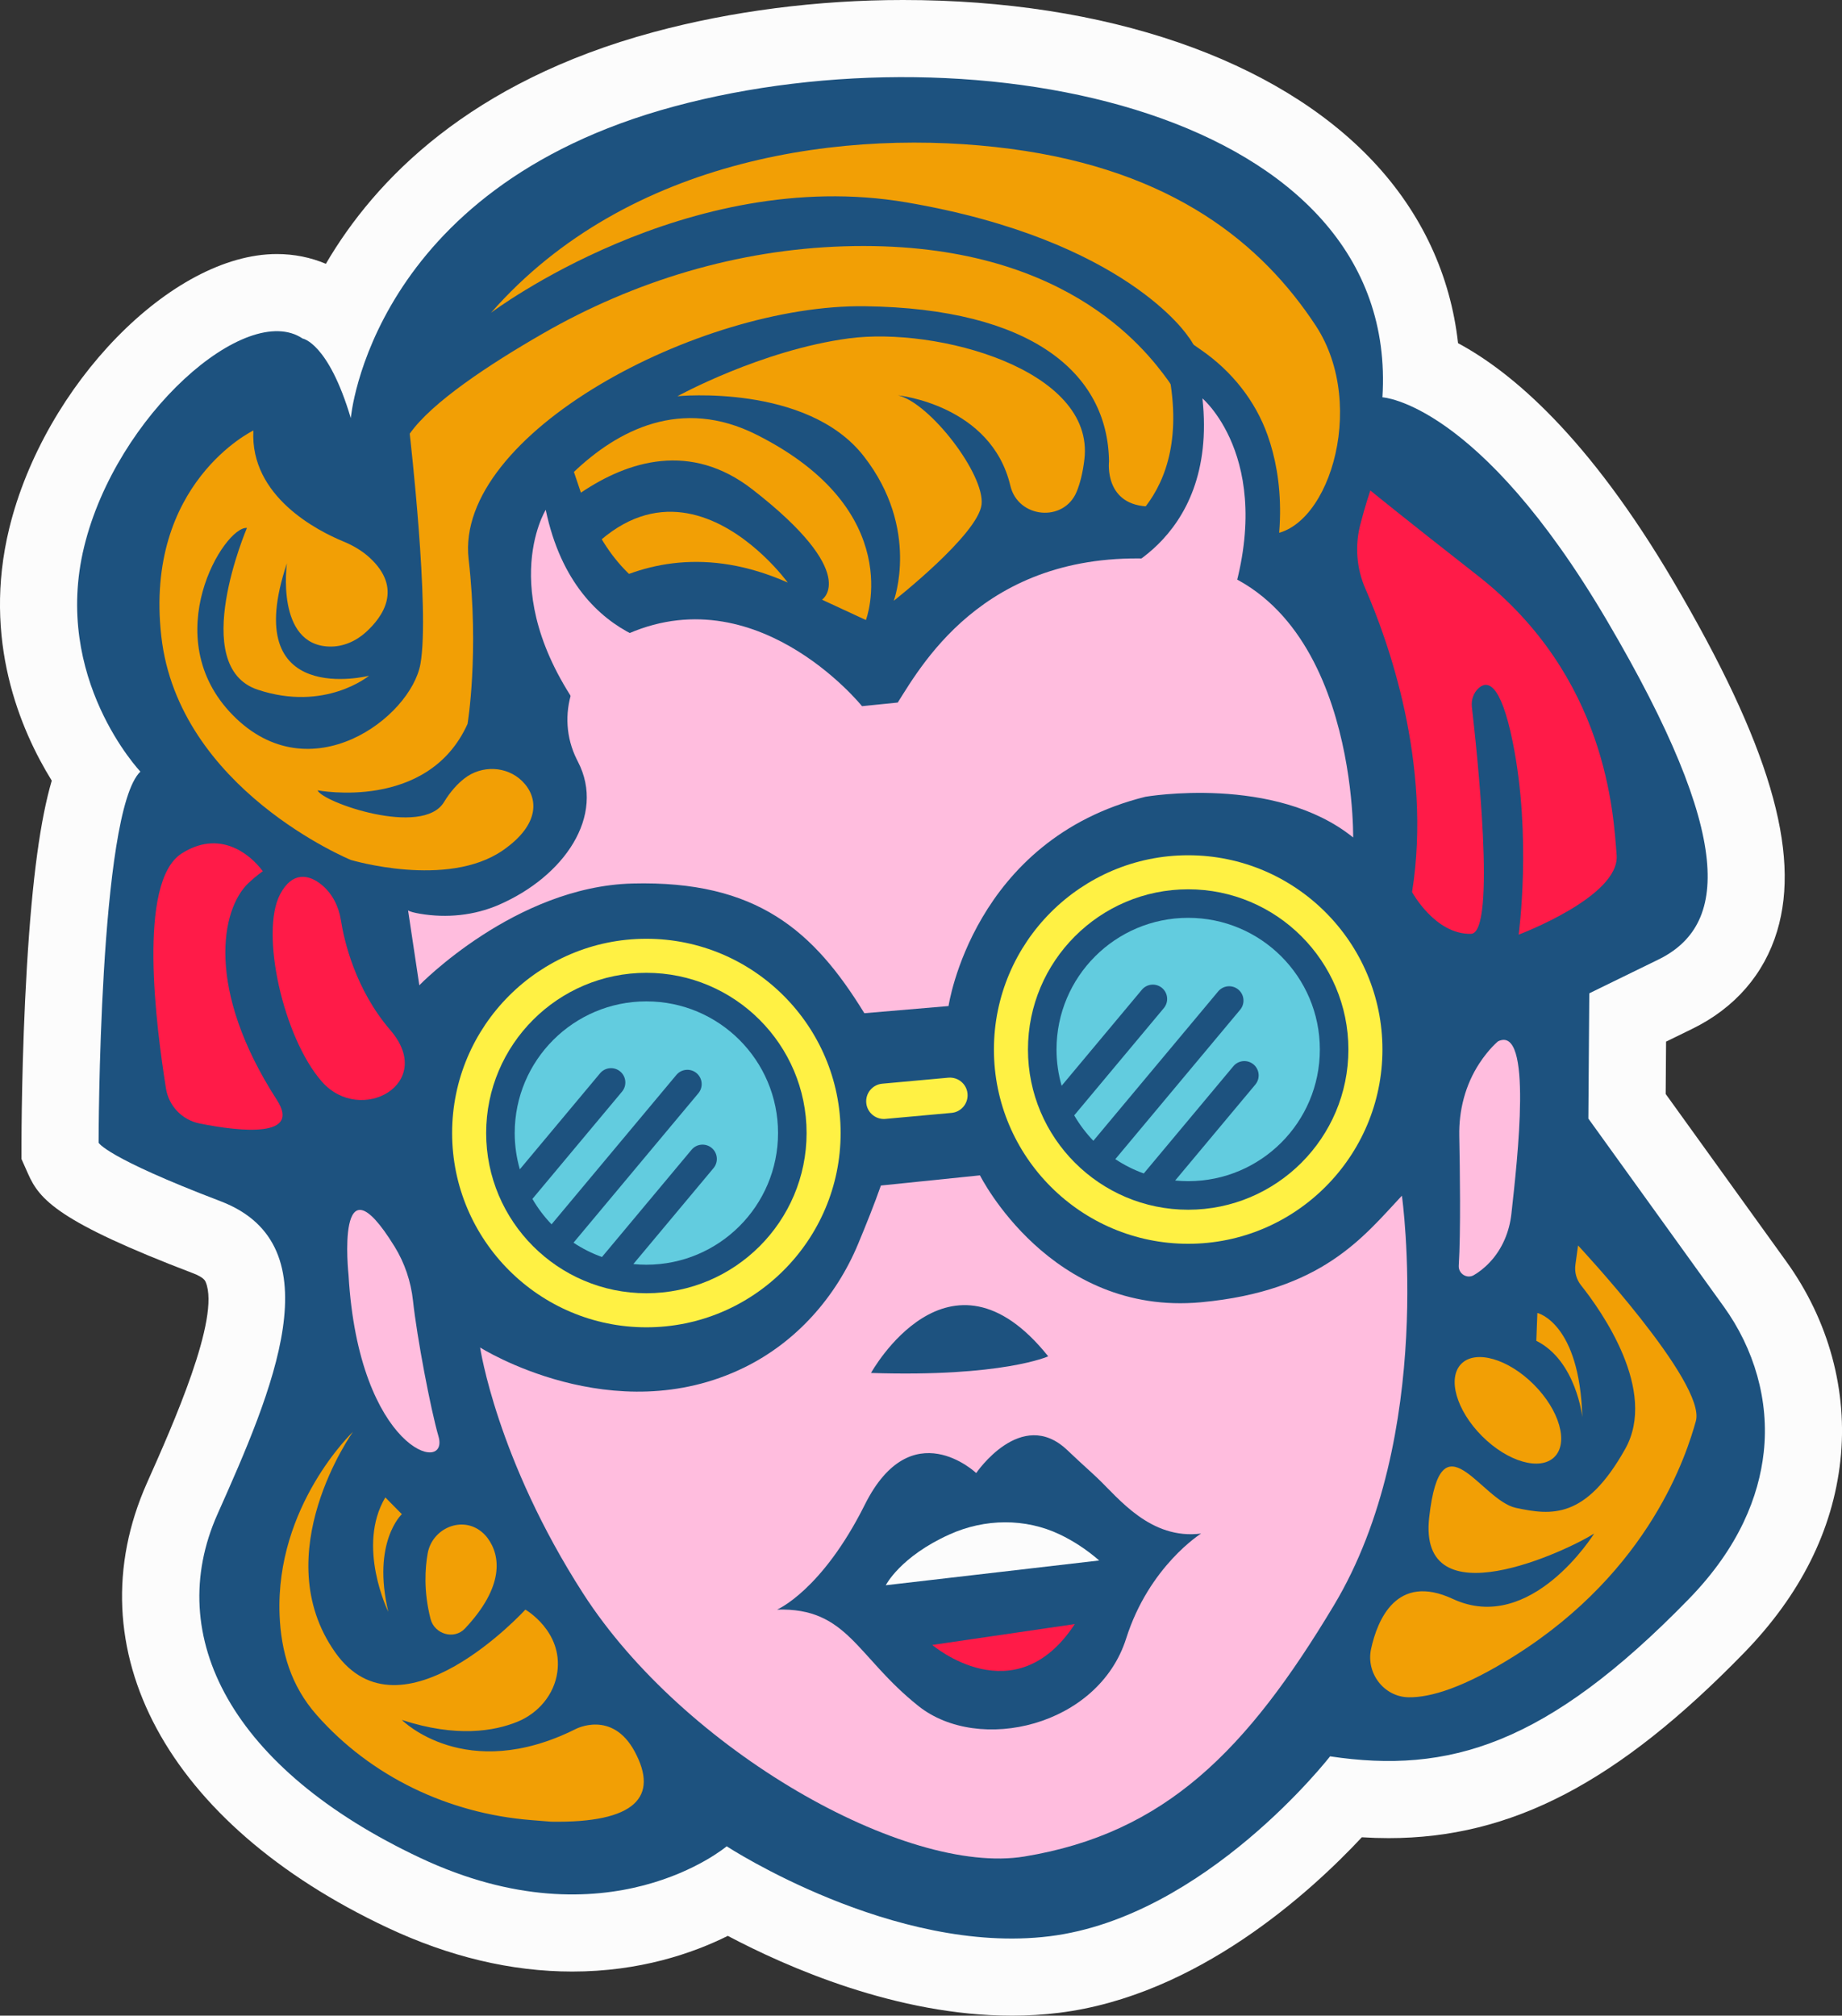 <svg id="_лой_2" xmlns="http://www.w3.org/2000/svg" width="987.01" height="1080" viewBox="0 0 987.01 1080"><rect x="0" y="0" width="987.01" height="1080" fill="#333333" stroke="none"/><g id="Girl_vintage_505198351"><g id="Girl_vintage_505198351-2"><path d="M542.02 1080c-61.5.0-120.61-26.11-152.03-42.75-18.8 9.35-47.13 19.12-83.39 19.12-32.56.0-65.9-7.93-99.09-23.56-117.97-55.56-168.5-149.11-128.72-238.33 13.77-30.88 39.39-88.34 31.44-107.51-.32-.77-1.07-2.57-6.79-4.75-72.35-27.61-82.26-39.46-88.36-53.19l-3.56-8.01v-8.77c0-1.86.03-46.1 2.87-93.8 2.92-49.04 7.39-79.82 13.34-100.18-16.74-27.04-37.36-75.36-22.78-135.14 18.77-76.94 87.11-147.01 143.39-147.01 9.24.0 18.15 1.79 26.27 5.24 26.33-45.06 77.3-97.61 175.66-124.17C391.95 5.94 438.14.0 483.87.0 592.36.0 684.2 31.55 735.84 86.55c25.95 27.64 41.37 60.85 45.44 97.33 28.9 15.52 69.87 50.28 115.41 127.69 51.21 87.06 68.35 144.83 55.57 187.3-6.96 23.14-22.7 41.25-45.5 52.39l-14.02 6.85-.21 28.05 64.67 89.8c22.76 31.6 33.04 69.5 28.94 106.71-4.11 37.32-21.45 71.93-51.54 102.86-67.75 69.64-124.73 99.35-190.51 99.35.0.0.0.0.0.0-4.72.0-9.5-.15-14.37-.46-27.41 29.35-88.13 84.89-162.23 94.05-8.23 1.02-16.79 1.54-25.45 1.54z" fill="#fcfcfc"/><path d="M851.11 599.35l72.56 100.75c16.28 22.6 24.45 50.36 21.4 78.04-2.58 23.41-13.08 50.82-40.09 78.57-76.41 78.54-128.91 93.82-192.28 84.35.0.0-66.81 86.07-150.3 96.4-83.49 10.33-173.01-48.2-173.01-48.2.0.0-63.43 53.67-164.27 6.18-100.84-47.49-137.85-118.5-108.59-184.13 29.27-65.64 63.54-144.06 1.65-167.68-61.9-23.62-65.34-31.37-65.34-31.37.0.0.0-177.31 22.38-198.83.0.0-47.34-49.92-30.13-120.5 17.21-70.58 86.93-131.84 117.06-111.54.0.0 13.77 2.16 25.82 42.65.0.0 10.46-123.05 173.07-166.95 162.62-43.9 389.36 2.58 379.71 155.79.0.0 51.46 2.58 120.32 119.64 68.86 117.06 64.56 163.54 27.54 181.62l-37.01 18.08-.5 67.14z" fill="#1d527f"/><path d="M257.27 722s71.24 45.11 141.5 10.73c27.8-13.6 49.12-37.61 61.02-66.18 4.21-10.1 8.83-21.64 12.23-31.34l53.08-5.45s37.66 75.51 118.5 68c64.84-6.03 86.91-35.04 107.59-57.1.0.0 18.22 128.37-36.44 219.49-46.59 77.67-90.32 122.15-165.84 134.58-63.55 10.46-182.39-56.97-236.42-140.89-46.37-72.02-55.23-131.84-55.23-131.84z" fill="#ffbdde"/><path d="M416.36 862.44s23.99-10.1 47.05-56.24c24.96-49.92 59.68-16.93 59.68-16.93.0.0 24.1-35.58 48.66-12.42 10.81 10.2 10.95 10.05 16.41 15.23 11.25 10.68 28.32 33.06 55.44 29.61.0.0-27.84 17.36-40.17 56.24-14.92 47.05-78.9 61.97-111.32 36.15-33.36-26.57-37.87-52.79-75.75-51.64z" fill="#1d527f"/><path d="M474.64 849.38s7.66-15.31 34.25-27.27c18.77-8.45 40.47-8.79 59.04.09 6.72 3.21 13.89 7.69 21.06 13.91l-114.35 13.27z" fill="#fcfcfc"/><path d="M499.56 881.37s44.18 37.88 76.36-11.18l-76.36 11.18z" fill="#ff1b48"/><path d="M466.72 735.64s41.73-75.47 94.95-8.91c0 0-24.52 11.19-94.95 8.91z" fill="#1d527f"/><path d="M211.41 667.89c5.45 8.84 8.79 18.81 9.9 29.12 2.12 19.62 9.4 57.91 13.64 72.57 6.1 21.05-42.69 7.64-48.19-86.37.0.0-7.25-67.08 24.64-15.33z" fill="#ffbdde"/><path d="M230.72 867.46c2.1 8.18 12.61 11.27 18.4 5.13 21.19-22.48 19.16-39.05 12.15-48.48-1.22-1.64-2.65-3.02-4.23-4.14-10.67-7.55-25.58-.52-27.87 12.34-1.39 7.81-2.27 20.27 1.54 35.14z" fill="#f29f05"/><path d="M215.32 811.31s-16.12 14.89-7.26 52.29c0 0-17.21-35-1.59-61.28l8.86 8.99z" fill="#f29f05"/><path d="M281.51 862.44s20.11 11.54 17.13 33.43c-1.64 12.06-10.14 22.07-21.42 26.67-12.34 5.03-32.7 8.56-61.9-.99.0.0 34.05 34.41 93.16 4.87.0.0 19.51-10.32 31.56 11.98 13.13 24.3.57 38.43-44.76 37.67l-10.84-.87c-44.04-3.52-85.6-23.2-114.81-56.35-13.86-15.73-19.05-34.03-19.82-53.54-2.3-58.53 39.31-98.12 39.31-98.12.0.0-46.73 65.49-9.47 118.21 35.29 49.92 101.85-22.95 101.85-22.95z" fill="#f29f05"/><path d="M172.43 474.15c5.66 4.69 9.08 11.53 10.22 18.8 1.71 10.92 7.6 37.02 26.55 59.06 24.67 28.69-16.07 51.07-36.72 27.54-20.66-23.53-33.28-79.76-22.38-100.42 6.54-12.39 15.48-10.66 22.33-4.98z" fill="#ff1b48"/><path d="M133.18 473.1c-14.77 13.91-23.24 56.77 15.21 116.3 13 20.13-18.72 17.14-41.5 12.55-9.32-1.88-16.47-9.37-17.96-18.76-5.2-32.92-15.52-110.56 8.38-125.87 19.71-12.62 35.86-.75 43.53 9.5.0.0-3.28 2.15-7.67 6.28z" fill="#ff1b48"/><path d="M282.66 347.72s52.79-74.02 139.44-35.58c0 0-76.32-105.58-139.44 35.58z" fill="#f29f05"/><path d="M269.46 304.11s67.42-93.39 133.7-41.89c58.27 45.28 37.3 59.1 37.3 59.1l23.53 10.9s22.38-58.53-58.53-99.27c-80.91-40.74-136 71.15-136 71.15z" fill="#f29f05"/><path d="M362.99 212.3s69.43-6.89 99.85 32.13c30.41 39.02 16.07 77.47 16.07 77.47.0.0 45.33-35.58 47.05-51.64 1.72-16.07-27.54-54.3-44.76-58.43.0.0 49.95 5.05 60.19 48.45 4.11 17.44 28.61 19.79 35.49 3.25 1.85-4.45 3.31-10.15 4.17-17.38 5.74-48.2-79.19-71.15-126.24-64.84-47.05 6.31-91.81 30.99-91.81 30.99z" fill="#f29f05"/><path d="M594.25 247.3s-2.87 24.1 22.38 24.1 24.67-46.48 9.18-67.71c-12.35-16.92-56.76-75.38-173.6-71.71-56.88 1.78-112.27 18.47-161.58 46.88-28.52 16.43-59.35 36.75-71.09 53.53.0.0 10.9 94.68 5.74 123.37-5.16 28.69-59.1 69.43-100.42 27.54-41.32-41.89-4.59-101.57 7.46-100.42.0.0-31.76 74.15 5.74 86.65 36.15 12.05 59.68-7.46 59.68-7.46.0.0-70.21 17.79-44-60.25.0.0-6.14 43.75 22.7 44.61 7.28.22 14.25-2.83 19.65-7.73 8.97-8.15 19.94-23.42 1.94-39.93-4.07-3.73-8.89-6.52-14-8.63-13.7-5.64-50.13-24.03-48.26-59.48.0.0-58.53 28.12-49.35 110.17s101.57 119.93 101.57 119.93c0 0 51.64 15.49 81.48-5.16 20.25-14.02 19.09-28.43 10.34-37.06-8.3-8.18-21.71-8.63-30.91-1.49-3.6 2.8-7.44 6.85-11 12.72-11.48 18.94-65.42.0-67.71-6.31.0.0 59.1 11.48 80.34-35.58.0.0 6.32-37.76.57-88.34-7.6-66.88 123.37-136.6 212.32-135.46 88.94 1.15 130.26 35.58 130.83 83.2z" fill="#f29f05"/><path d="M651.05 231.24s-5.74 53.37 26.97 55.09c32.71 1.72 55.66-68.29 26.97-111.9-28.69-43.61-76.32-83.2-163.54-94.68-87.22-11.48-204.86 4.02-278.31 87.8.0.0 105.01-79.19 222.64-59.1 117.63 20.08 150.87 71.85 150.87 71.85.0.0 11.38 12.79 14.39 50.95z" fill="#f29f05"/><path d="M528.72 309.62l54.45-15.88c2.12-.65 52.89-16.91 44.59-84.23l-4.92-36.43 21.03 14.62c16.16 11.23 28.81 27.02 35.38 45.57 8.03 22.68 11.27 55.9-4.7 100.82l-5.09 14.33-140.74-38.79z" fill="#1d527f"/><path d="M326.42 407.7c-75.85-76.56-68.06-133.18-56.42-146.19l28.46-35.49 13.29 39.37c23.69 70.19 80.51 62.74 82.92 62.39l2.86-.42 12.81 27.5-72.86 63.98-11.04-11.15z" fill="#1d527f"/><path d="M224.7 527.9s51.29-52.89 114.19-54.51c66.85-1.72 97.26 25.54 124.26 69.5l45.11-3.84s13.1-89.18 105.49-112.13c0 0 69.43-12.05 111.32 21.81.0.0 2.21-139.15-97.55-148.62-96.69-9.18-132.7 54.51-146.47 76.32l-19.15 1.94s-59.13-73.52-131.77-35.74c-23.32 12.13-32.8 40.85-21.03 64.35.17.34.34.68.52 1.02 15.21 29.27-7.56 61.7-42.26 76.79-13.24 5.76-28.01 7.22-42.25 4.81-3.07-.52-5.58-1.14-6.45-1.83l6.03 40.17z" fill="#ffbdde"/><path d="M731.59 315.35c12.05 27.6 35.97 93.62 25.05 162.63.0.0 12.34 22.81 31.56 22.38 13.9-.31 2.99-99.6.49-121.52-.43-3.78.82-7.62 3.65-10.16 4.42-3.97 11.68-3.5 18.24 28.96 10.33 51.07 3.16 103.15 3.16 103.15.0.0 54.23-20.33 52.51-42.55-1.72-22.22-5.16-95.6-74.45-149.83-42.03-32.89-57.53-45.62-57.53-45.62.0.0-2.9 8.54-5.43 18.5-2.88 11.35-1.93 23.33 2.75 34.06z" fill="#ff1b48"/><path d="M802.67 557.98s-4.84 3.91-10.02 11.85c-7.49 11.47-10.99 25.07-10.72 38.76.35 17.62.84 51.82-.28 69.55-.27 4.28 4.36 7.25 8.06 5.1 2.6-1.51 5.55-3.7 8.57-6.91 6.68-7.08 10.53-16.34 11.59-26.02 3.18-28.95 11.62-101.56-7.2-92.34z" fill="#ffbdde"/><path d="M823.78 703.49s22.67 5.16 24.08 55.84c0 0-3.25-30.25-24.65-40.92l.57-14.92z" fill="#f29f05"/><ellipse cx="808" cy="755.67" rx="19.58" ry="35.29" transform="translate(-297.68 792.67) rotate(-45)" fill="#f29f05"/><path d="M844.16 677.65c-.54 3.91.52 7.87 2.97 10.96 11.08 13.94 41.22 56.51 23.7 87.76-21.23 37.87-39.59 35.58-58.53 31.56-18.94-4.02-40.17-50.82-46.48 5-6.31 55.82 74.02 17.95 88.37 8.77.0.0-33.86 54.51-75.75 35-30.17-14.05-40.4 11.4-43.76 26.74-2.84 12.99 6.85 25.78 20.14 25.97 11.68.16 29.57-5.08 56.9-22.3 72.88-45.91 92.18-108.53 96.98-125.67 5.74-20.51-63.12-94.11-63.12-94.11l-1.42 10.31z" fill="#f29f05"/><g><path d="M636.67 491.78c-38.96.0-70.55 31.59-70.55 70.55.0 6.75.97 13.26 2.74 19.44l42.99-51.45c2.71-3.25 7.55-3.68 10.8-.97 3.25 2.72 3.68 7.55.97 10.8l-48.02 57.47c2.87 4.95 6.32 9.52 10.26 13.62l66.89-80.05c2.72-3.25 7.55-3.68 10.8-.97 3.25 2.72 3.68 7.55.97 10.8l-66.89 80.06c4.71 3.14 9.82 5.72 15.24 7.67l48.01-57.46c2.71-3.25 7.55-3.68 10.8-.97 3.25 2.71 3.68 7.55.97 10.8l-42.96 51.41c2.3.23 4.63.35 6.98.35 38.96.0 70.55-31.59 70.55-70.55s-31.59-70.55-70.55-70.55z" fill="#62ccdf"/><path d="M636.67 666.43c-57.4.0-104.09-46.7-104.09-104.09s46.7-104.09 104.09-104.09 104.09 46.7 104.09 104.09-46.7 104.09-104.09 104.09zm0-189.94c-47.34.0-85.85 38.51-85.85 85.85s38.51 85.84 85.85 85.84 85.85-38.51 85.85-85.84-38.51-85.85-85.85-85.85z" fill="#fff144"/></g><g><path d="M346.35 536.54c-38.96.0-70.55 31.59-70.55 70.55.0 6.75.97 13.26 2.74 19.44l42.99-51.45c2.71-3.25 7.55-3.68 10.8-.97 3.25 2.72 3.68 7.55.97 10.8l-48.02 57.47c2.87 4.95 6.32 9.52 10.26 13.62l66.89-80.05c2.72-3.25 7.55-3.68 10.8-.97 3.25 2.72 3.68 7.55.97 10.8l-66.89 80.06c4.71 3.14 9.82 5.72 15.24 7.67l48.01-57.46c2.71-3.25 7.55-3.68 10.8-.97 3.25 2.71 3.68 7.55.97 10.8l-42.96 51.41c2.3.23 4.63.35 6.98.35 38.96.0 70.55-31.59 70.55-70.55s-31.59-70.55-70.55-70.55z" fill="#62ccdf"/><path d="M346.35 711.18c-57.4.0-104.09-46.7-104.09-104.09s46.7-104.09 104.09-104.09 104.09 46.7 104.09 104.09-46.7 104.09-104.09 104.09zm0-189.94c-47.34.0-85.85 38.51-85.85 85.85s38.51 85.84 85.85 85.84 85.85-38.51 85.85-85.84-38.51-85.85-85.85-85.85z" fill="#fff144"/></g><path d="M473.82 599.55c-4.94.12-9.2-3.61-9.65-8.61-.47-5.21 3.36-9.81 8.57-10.29l35.4-3.22c5.25-.45 9.82 3.36 10.29 8.57.47 5.21-3.36 9.82-8.57 10.29l-35.41 3.22c-.21.02-.42.03-.64.04z" fill="#fff144"/><path d="M590.19 310.52s62.72-17.83 54.12-97.05c0 0 42.06 35.41 12.65 116.75l-66.77-19.7z" fill="#ffbdde"/><path d="M373.94 348.67s-65.16 2.48-81.52-75.5c0 0-29.02 46.7 24.15 114.92l57.38-39.42z" fill="#ffbdde"/></g></g></svg>